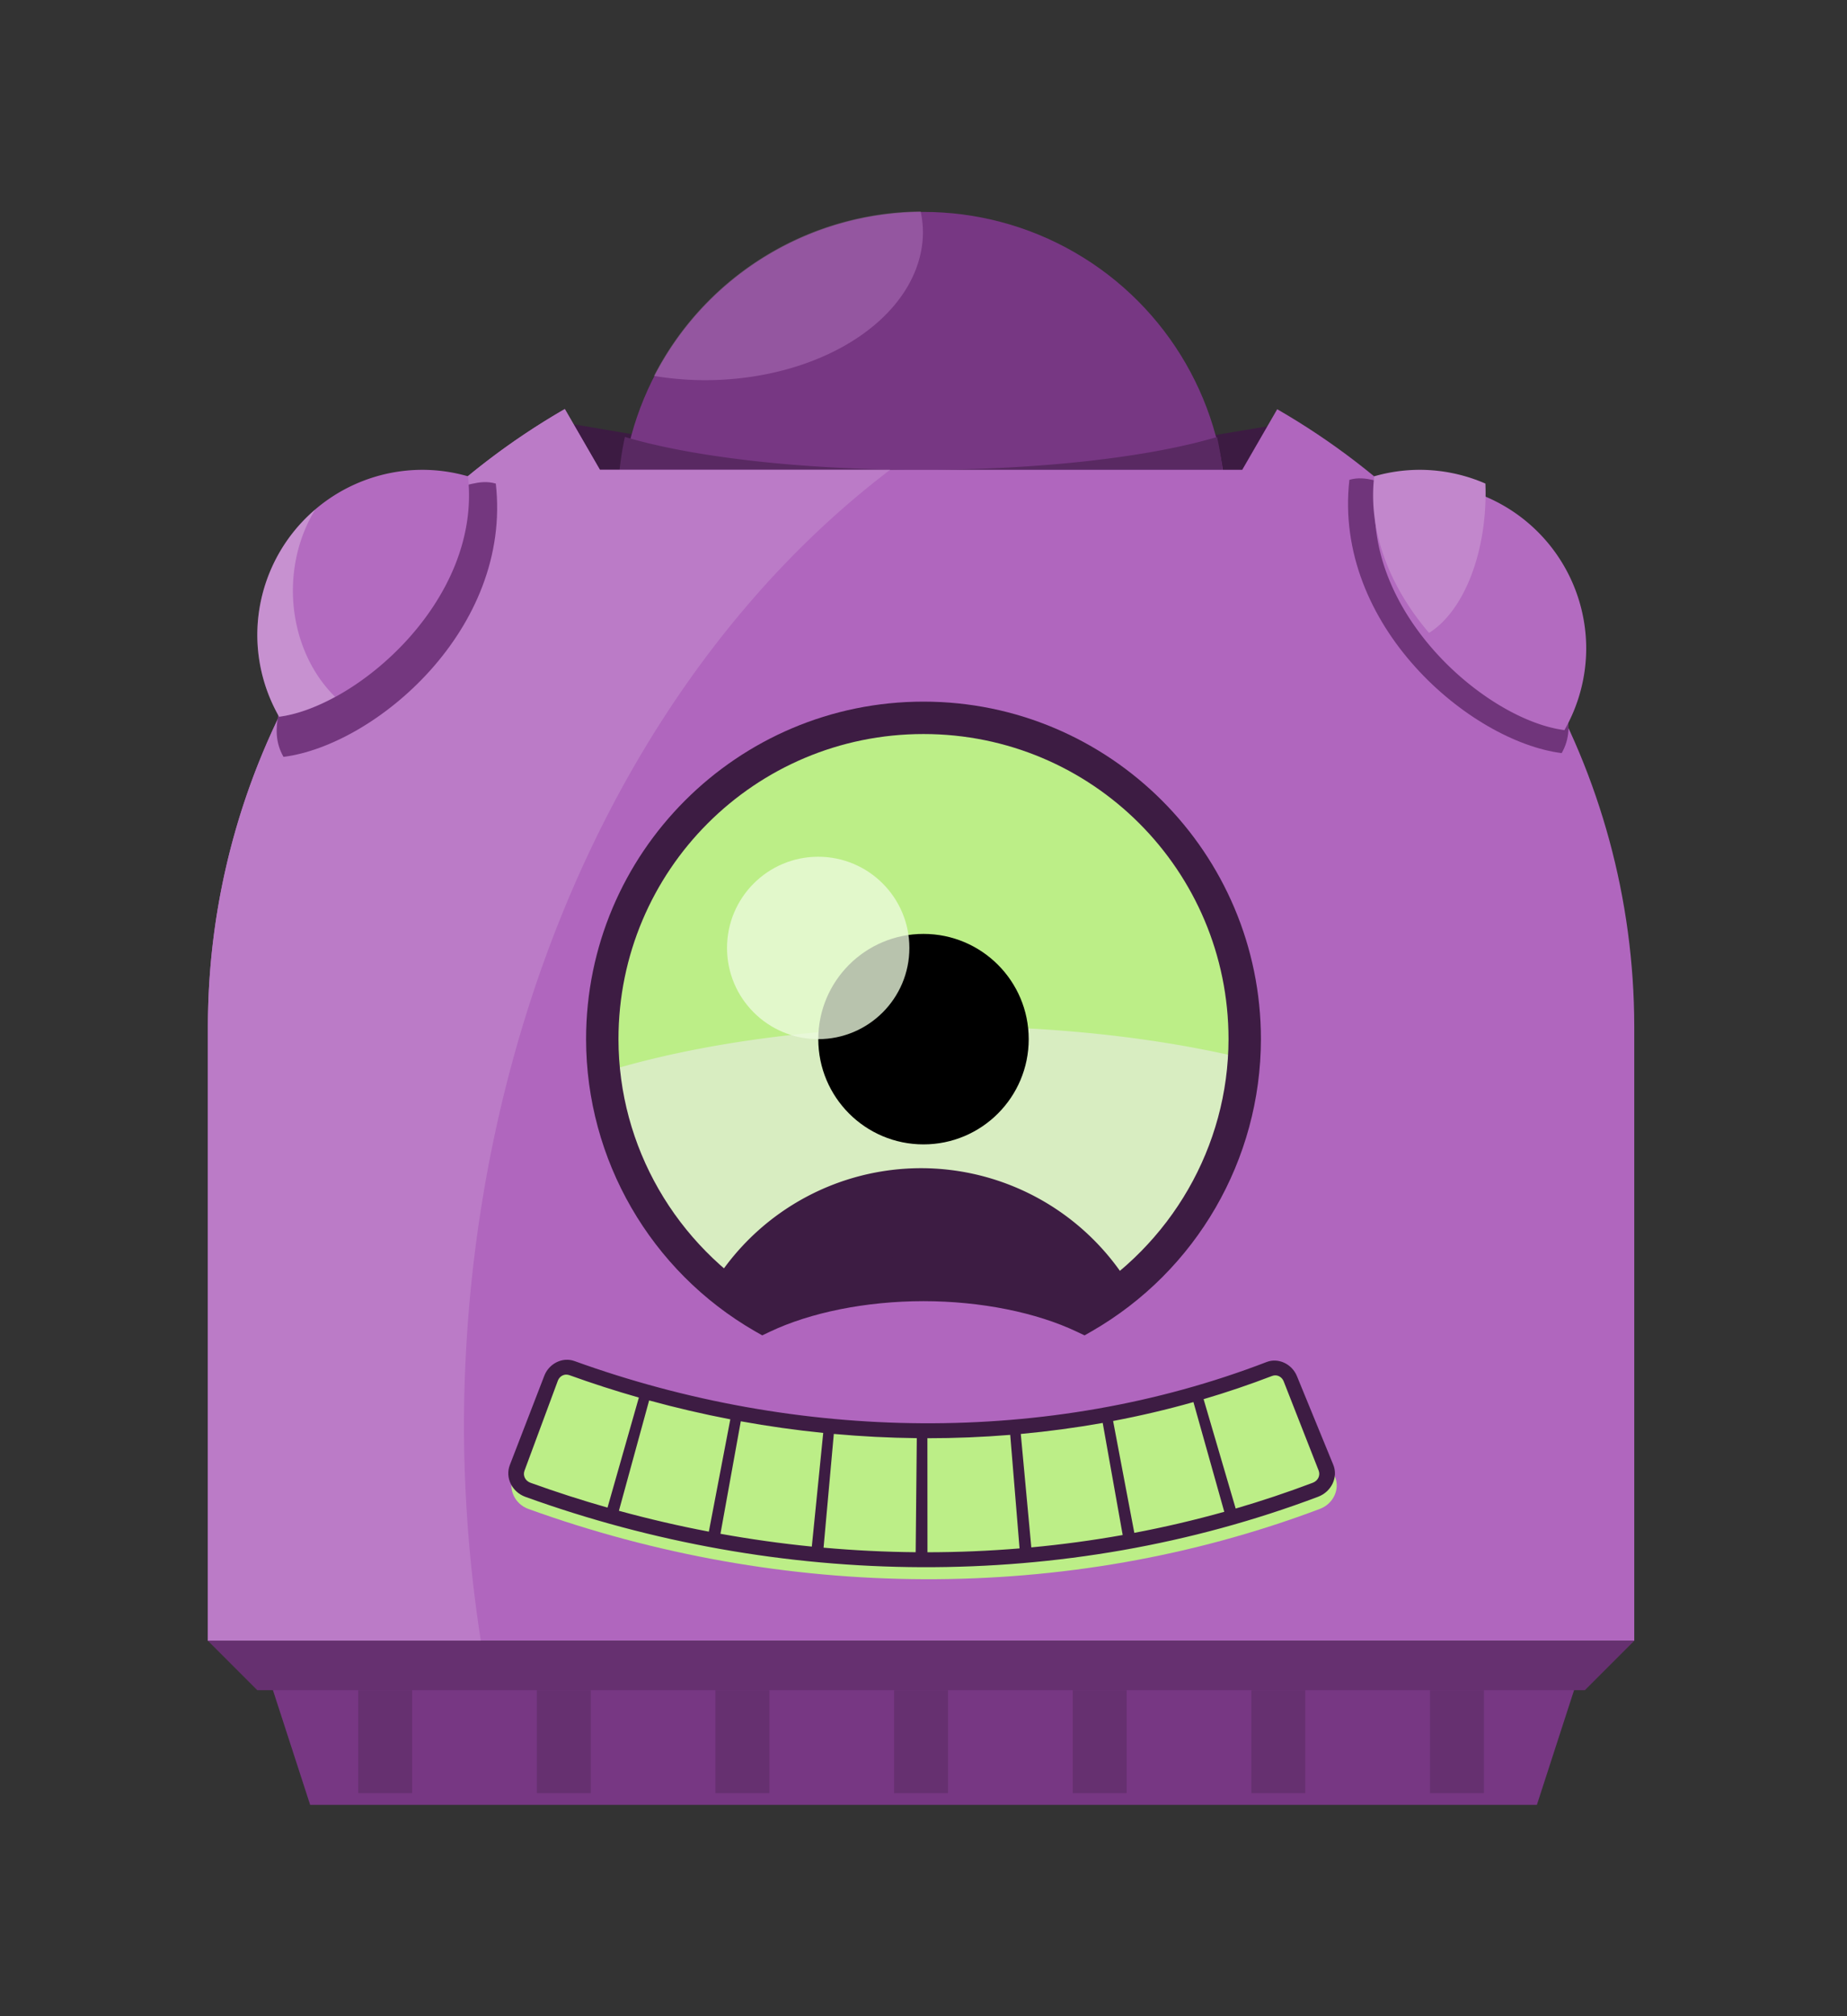 <?xml version="1.0" encoding="UTF-8" standalone="no"?>
<!-- Created with Inkscape (http://www.inkscape.org/) -->

<svg
   xmlns:dc="http://purl.org/dc/elements/1.1/"
   xmlns:cc="http://creativecommons.org/ns#"
   xmlns:rdf="http://www.w3.org/1999/02/22-rdf-syntax-ns#"
   xmlns:svg="http://www.w3.org/2000/svg"
   xmlns="http://www.w3.org/2000/svg"
   xmlns:sodipodi="http://sodipodi.sourceforge.net/DTD/sodipodi-0.dtd"
   xmlns:inkscape="http://www.inkscape.org/namespaces/inkscape"
   width="43.676mm"
   height="47.667mm"
   viewBox="0 0 43.676 47.667"
   version="1.1"
   id="svg8"
   inkscape:version="0.92.2 (5c3e80d, 2017-08-06)"
   sodipodi:docname="robot1.svg">
  <rect x="0" y="0" width="43.676" height="47.667" fill="#333333" stroke="none"/>
  <defs
     id="defs2">
    <inkscape:path-effect
       effect="skeletal"
       id="path-effect4626"
       is_visible="true"
       pattern="M 0.573,0 C 0.258,0 0,0.26 0,0.575 v 2.26 c 0,0.315 0.258,0.574 0.573,0.574 h 17.812 c 0.315,0 0.572,-0.26 0.572,-0.574 V 0.575 C 18.957,0.26 18.7,0 18.385,0 Z m 0,0.354 H 2.377 V 3.055 H 0.573 c -0.125,0 -0.219,-0.096 -0.219,-0.221 V 0.575 c 0,-0.125 0.094,-0.221 0.219,-0.221 z m 2.068,0 H 4.7 V 3.055 H 2.64 Z m 2.323,0 H 7.023 V 3.055 H 4.964 Z m 2.323,0 H 9.347 V 3.055 H 7.287 Z m 2.323,0 H 11.67 V 3.055 H 9.61 Z m 2.323,0 h 2.06 V 3.055 h -2.06 z m 2.323,0 h 2.06 V 3.055 H 14.257 Z m 2.323,0 h 1.805 c 0.125,0 0.221,0.096 0.221,0.221 v 2.26 c 0,0.125 -0.096,0.221 -0.221,0.221 h -1.805 z"
       copytype="single_stretched"
       prop_scale="1"
       scale_y_rel="false"
       spacing="0"
       normal_offset="0"
       tang_offset="0"
       prop_units="false"
       vertical_pattern="false"
       fuse_tolerance="0" />
    <inkscape:path-effect
       effect="skeletal"
       id="path-effect4240"
       is_visible="true"
       pattern="M 1.48,2.561 1.289,2.566 1.157,3.063 v 0.003 l 0.458,0.004 z M 1.157,3.063 1.08,2.568 0.775,2.576 0.966,3.063 Z M 0.358,2.574 0.411,3.081 H 0.602 L 0.775,2.583 Z"
       copytype="repeated_stretched"
       prop_scale="1.05"
       scale_y_rel="false"
       spacing="0.1"
       normal_offset="-0.1"
       tang_offset="-0.1"
       prop_units="false"
       vertical_pattern="false"
       fuse_tolerance="0"
       pattern-nodetypes="cccccccccccccccc" />
    <inkscape:path-effect
       effect="skeletal"
       id="path-effect4240-7"
       is_visible="true"
       pattern="m -25.165,-206.539 -0.191,0.005 -0.132,0.498 v 0.003 l 0.458,0.004 z m -0.323,0.502 -0.076,-0.496 -0.305,0.009 0.191,0.487 z m -0.799,-0.489 0.054,0.507 h 0.191 l 0.173,-0.498 z"
       copytype="repeated_stretched"
       prop_scale="1.05"
       scale_y_rel="false"
       spacing="0.1"
       normal_offset="0.2"
       tang_offset="-0.1"
       prop_units="false"
       vertical_pattern="false"
       fuse_tolerance="0"
       pattern-nodetypes="cccccccccccccccc" />
    <inkscape:path-effect
       effect="skeletal"
       id="path-effect4240-7-6"
       is_visible="true"
       pattern="m -68.691,-387.254 -0.191,0.005 -0.132,0.498 v 0.003 l 0.458,0.004 z m -0.323,0.502 -0.076,-0.496 -0.305,0.009 0.191,0.487 z m -0.799,-0.489 0.054,0.507 h 0.191 l 0.173,-0.498 z"
       copytype="repeated_stretched"
       prop_scale="2.474"
       scale_y_rel="false"
       spacing="0.1"
       normal_offset="0.2"
       tang_offset="-0.1"
       prop_units="false"
       vertical_pattern="false"
       fuse_tolerance="0"
       pattern-nodetypes="cccccccccccccccc" />
    <inkscape:path-effect
       effect="skeletal"
       id="path-effect4626-3"
       is_visible="true"
       pattern="m -45.488,-185.637 c -0.315,0 -0.573,0.26 -0.573,0.575 v 2.26 c 0,0.315 0.258,0.574 0.573,0.574 h 17.812 c 0.315,0 0.572,-0.26 0.572,-0.574 v -2.26 c 0,-0.315 -0.257,-0.575 -0.572,-0.575 z m 0,0.354 h 1.804 v 2.701 h -1.804 c -0.125,0 -0.219,-0.096 -0.219,-0.221 v -2.26 c 0,-0.125 0.094,-0.221 0.219,-0.221 z m 2.068,0 h 2.06 v 2.701 h -2.06 z m 2.323,0 h 2.06 v 2.701 h -2.06 z m 2.323,0 h 2.06 v 2.701 h -2.06 z m 2.323,0 h 2.06 v 2.701 h -2.06 z m 2.323,0 h 2.06 v 2.701 h -2.06 z m 2.323,0 h 2.06 v 2.701 h -2.06 z m 2.323,0 h 1.805 c 0.125,0 0.221,0.096 0.221,0.221 v 2.26 c 0,0.125 -0.096,0.221 -0.221,0.221 h -1.805 z"
       copytype="single_stretched"
       prop_scale="1"
       scale_y_rel="false"
       spacing="0"
       normal_offset="0"
       tang_offset="0"
       prop_units="false"
       vertical_pattern="false"
       fuse_tolerance="0" />
  </defs>
  <sodipodi:namedview
     id="base"
     pagecolor="#ffffff"
     bordercolor="#666666"
     borderopacity="1.0"
     inkscape:pageopacity="0.0"
     inkscape:pageshadow="2"
     inkscape:zoom="2.8284271"
     inkscape:cx="116.61322"
     inkscape:cy="115.22736"
     inkscape:document-units="mm"
     inkscape:current-layer="layer1"
     showgrid="false"
     inkscape:snap-bbox="true"
     inkscape:snap-bbox-edge-midpoints="true"
     inkscape:bbox-nodes="true"
     inkscape:bbox-paths="true"
     inkscape:snap-bbox-midpoints="false"
     inkscape:snap-midpoints="true"
     inkscape:snap-intersection-paths="true"
     inkscape:object-paths="true"
     showguides="true"
     inkscape:guide-bbox="true"
     inkscape:window-width="1920"
     inkscape:window-height="1017"
     inkscape:window-x="1912"
     inkscape:window-y="-8"
     inkscape:window-maximized="1"
     inkscape:measure-start="0,0"
     inkscape:measure-end="0,0"
     fit-margin-top="5"
     fit-margin-left="5"
     fit-margin-right="5"
     fit-margin-bottom="5">
    <sodipodi:guide
       position="21.838,-23.239"
       orientation="0,1"
       id="guide3883"
       inkscape:locked="false" />
    <sodipodi:guide
       position="5,-23.239"
       orientation="1,0"
       id="guide3885"
       inkscape:locked="false" />
    <sodipodi:guide
       position="38.676,-23.239"
       orientation="1,0"
       id="guide3887"
       inkscape:locked="false" />
    <sodipodi:guide
       position="21.838,23.101"
       orientation="1,0"
       id="guide3905"
       inkscape:locked="false" />
    <sodipodi:guide
       position="5,23.101"
       orientation="0,1"
       id="guide3907"
       inkscape:locked="false" />
    <sodipodi:guide
       position="-9.515,36.359"
       orientation="1,0"
       id="guide3909"
       inkscape:locked="false" />
    <sodipodi:guide
       position="5,39.938"
       orientation="0.707,0.707"
       id="guide3913"
       inkscape:locked="false" />
    <sodipodi:guide
       position="21.838,39.938"
       orientation="0,1"
       id="guide3915"
       inkscape:locked="false" />
    <sodipodi:guide
       position="21.838,23.101"
       orientation="-0.866,0.5"
       id="guide3917"
       inkscape:locked="false"
       inkscape:label=""
       inkscape:color="rgb(255,0,68)" />
    <sodipodi:guide
       position="21.838,23.101"
       orientation="-0.707,0.707"
       id="guide3921"
       inkscape:locked="false" />
    <sodipodi:guide
       position="13.419,37.683"
       orientation="0,1"
       id="guide3925"
       inkscape:locked="false" />
    <sodipodi:guide
       position="20.688,36.235"
       orientation="0,1"
       id="guide3929"
       inkscape:locked="false" />
    <sodipodi:guide
       position="7.333,8.596"
       orientation="0,1"
       id="guide3934"
       inkscape:locked="false" />
    <sodipodi:guide
       position="5,6.263"
       orientation="0,1"
       id="guide3936"
       inkscape:locked="false" />
    <sodipodi:guide
       position="5,8.596"
       orientation="0.707,0.707"
       id="guide3938"
       inkscape:locked="false" />
    <sodipodi:guide
       position="6.167,7.43"
       orientation="1,0"
       id="guide3940"
       inkscape:locked="false" />
    <sodipodi:guide
       position="6.167,8.596"
       orientation="0.707,0.707"
       id="guide3942"
       inkscape:locked="false" />
    <sodipodi:guide
       position="38.676,8.596"
       orientation="-0.707,0.707"
       id="guide3944"
       inkscape:locked="false" />
    <sodipodi:guide
       position="37.509,7.429"
       orientation="1,0"
       id="guide3946"
       inkscape:locked="false" />
    <sodipodi:guide
       position="48.164,26.106"
       orientation="0.707,0.707"
       id="guide3948"
       inkscape:locked="false" />
    <sodipodi:guide
       position="37.509,8.596"
       orientation="-0.707,0.707"
       id="guide3950"
       inkscape:locked="false" />
    <sodipodi:guide
       position="32.487,21.112"
       orientation="0,1"
       id="guide4595"
       inkscape:locked="false" />
  </sodipodi:namedview>
  <g
     inkscape:label="Layer 1"
     inkscape:groupmode="layer"
     id="layer1"
     transform="translate(58.152,218.075)">
    <g
       id="g4691"
       inkscape:export-xdpi="753.90625"
       inkscape:export-ydpi="753.90625">
      <path
         inkscape:connector-curvature="0"
         id="path4044"
         d="m -44.72,-208.067 8.392,1.424 8.402,-1.395 0.326,2.693 -10.567,0.446 -6.648,-0.595 z"
         style="fill:#3c1b42;fill-opacity:1;stroke:none;stroke-width:0.265px;stroke-linecap:butt;stroke-linejoin:miter;stroke-opacity:1" />
      <circle
         r="7.158"
         cy="-205.907"
         cx="-36.314"
         id="path3923"
         style="opacity:1;vector-effect:none;fill:#773783;fill-opacity:1;stroke:none;stroke-width:0.534;stroke-linecap:butt;stroke-linejoin:miter;stroke-miterlimit:4;stroke-dasharray:none;stroke-dashoffset:0;stroke-opacity:1" />
      <path
         inkscape:connector-curvature="0"
         id="path3923-7"
         transform="scale(0.265)"
         d="m -163.678,-783.947 a 27.054,27.054 0 0 0 -0.627,5.717 27.054,27.054 0 0 0 27.055,27.055 27.054,27.054 0 0 0 27.053,-27.055 27.054,27.054 0 0 0 -0.643,-5.711 32.793,7.159 0 0 1 -26.41,2.93 32.793,7.159 0 0 1 -26.428,-2.936 z"
         style="opacity:1;vector-effect:none;fill:#592962;fill-opacity:1;stroke:none;stroke-width:2.018;stroke-linecap:butt;stroke-linejoin:miter;stroke-miterlimit:4;stroke-dasharray:none;stroke-dashoffset:0;stroke-opacity:1" />
      <path
         sodipodi:nodetypes="ccccccccc"
         inkscape:connector-curvature="0"
         id="path3870-7"
         transform="scale(0.265)"
         d="m -169.041,-786.434 c -19.685,11.352 -31.824,32.339 -31.848,55.062 v 54.82 h 127.279 v -54.82 c -0.033,-22.72 -12.176,-43.7 -31.861,-55.045 l -3.121,5.404 h -57.318 z"
         style="opacity:1;vector-effect:none;fill:#b066be;fill-opacity:1;stroke:none;stroke-width:1;stroke-linecap:butt;stroke-linejoin:miter;stroke-miterlimit:4;stroke-dasharray:none;stroke-dashoffset:0;stroke-opacity:1" />
      <path
         inkscape:connector-curvature="0"
         id="path3870-7-1"
         transform="scale(0.265)"
         d="m -169.041,-786.434 c -19.685,11.352 -31.824,32.339 -31.848,55.062 v 54.82 h 24.354 a 77.535,99.39 0 0 1 -1.508,-19.068 77.535,99.39 0 0 1 38.033,-85.393 h -25.9 z"
         style="opacity:1;vector-effect:none;fill:#bb7bc7;fill-opacity:1;stroke:none;stroke-width:1;stroke-linecap:butt;stroke-linejoin:miter;stroke-miterlimit:4;stroke-dasharray:none;stroke-dashoffset:0;stroke-opacity:1" />
      <path
         sodipodi:nodetypes="cccccc"
         id="path3974-8"
         d="m -48.378,-205.573 c -2.545,5e-5 -3.011,0.711 -3.011,3.256 0.002,0.798 -0.455,1.442 -0.059,2.135 2.158,-0.274 5.41,-3.011 5.02,-6.461 -0.411,-0.119 -0.732,0.105 -1.16,0.103 z"
         style="opacity:1;vector-effect:none;fill:#74377f;fill-opacity:1;stroke:none;stroke-width:0.313;stroke-linecap:butt;stroke-linejoin:miter;stroke-miterlimit:4;stroke-dasharray:none;stroke-dashoffset:0;stroke-opacity:1"
         inkscape:connector-curvature="0" />
      <path
         sodipodi:nodetypes="ccccc"
         inkscape:connector-curvature="0"
         id="path3952"
         d="m -51.985,-179.004 1.167,3.596 h 29.009 l 1.166,-3.596 z"
         style="fill:#773783;fill-opacity:1;stroke:none;stroke-width:0.265px;stroke-linecap:butt;stroke-linejoin:miter;stroke-opacity:1" />
      <path
         sodipodi:nodetypes="ccccc"
         inkscape:connector-curvature="0"
         id="path3952-9"
         transform="scale(0.265)"
         d="m -200.89,-676.551 4.409,4.409 118.459,9.9e-4 4.41,-4.41 z"
         style="fill:#663070;fill-opacity:1;stroke:none;stroke-width:1px;stroke-linecap:butt;stroke-linejoin:miter;stroke-opacity:1" />
      <path
         inkscape:connector-curvature="0"
         id="path3974"
         transform="scale(0.265)"
         d="m -181.734,-781.012 a 14.746,14.746 0 0 0 -14.746,14.746 14.746,14.746 0 0 0 1.945,7.281 c 6.904,-0.876 18.097,-10.41 16.85,-21.449 a 14.746,14.746 0 0 0 -4.049,-0.578 z"
         style="opacity:1;vector-effect:none;fill:#b36bc0;fill-opacity:1;stroke:none;stroke-width:1;stroke-linecap:butt;stroke-linejoin:miter;stroke-miterlimit:4;stroke-dasharray:none;stroke-dashoffset:0;stroke-opacity:1" />
      <path
         sodipodi:nodetypes="cccccc"
         id="path3974-8-3"
         d="m -24.293,-205.662 c 2.545,5e-5 3.011,0.711 3.011,3.256 -0.002,0.798 0.455,1.442 0.059,2.135 -2.158,-0.274 -5.41,-3.011 -5.02,-6.461 0.411,-0.119 0.732,0.105 1.16,0.103 z"
         style="opacity:1;vector-effect:none;fill:#70357b;fill-opacity:1;stroke:none;stroke-width:0.313;stroke-linecap:butt;stroke-linejoin:miter;stroke-miterlimit:4;stroke-dasharray:none;stroke-dashoffset:0;stroke-opacity:1"
         inkscape:connector-curvature="0" />
      <path
         id="path3974-3"
         d="m -24.545,-206.643 a 3.902,3.902 0 0 1 3.902,3.902 3.902,3.902 0 0 1 -0.515,1.926 c -1.827,-0.232 -4.788,-2.754 -4.458,-5.675 a 3.902,3.902 0 0 1 1.071,-0.153 z"
         style="opacity:1;vector-effect:none;fill:#b36bc0;fill-opacity:1;stroke:none;stroke-width:0.265;stroke-linecap:butt;stroke-linejoin:miter;stroke-miterlimit:4;stroke-dasharray:none;stroke-dashoffset:0;stroke-opacity:1"
         inkscape:connector-curvature="0" />
      <path
         inkscape:connector-curvature="0"
         id="path3974-9"
         transform="scale(0.265)"
         d="m -191.311,-777.473 a 14.746,14.746 0 0 0 -5.17,11.207 14.746,14.746 0 0 0 1.945,7.281 c 1.517,-0.192 3.244,-0.824 4.998,-1.777 a 10.408,12.317 0 0 1 -3.768,-9.479 10.408,12.317 0 0 1 1.994,-7.232 z"
         style="opacity:1;vector-effect:none;fill:#ffffff;fill-opacity:0.261;stroke:none;stroke-width:1;stroke-linecap:butt;stroke-linejoin:miter;stroke-miterlimit:4;stroke-dasharray:none;stroke-dashoffset:0;stroke-opacity:1" />
      <path
         inkscape:connector-curvature="0"
         id="path3974-3-7"
         transform="scale(0.265)"
         d="m -92.768,-781.012 a 14.746,14.746 0 0 0 -4.049,0.578 c -0.594,5.261 1.649,10.166 4.895,13.969 a 7.628,13.267 0 0 0 5.047,-12.471 7.628,13.267 0 0 0 -0.018,-0.85 14.746,14.746 0 0 0 -5.875,-1.227 z"
         style="opacity:1;vector-effect:none;fill:#c287cc;fill-opacity:1;stroke:none;stroke-width:1;stroke-linecap:butt;stroke-linejoin:miter;stroke-miterlimit:4;stroke-dasharray:none;stroke-dashoffset:0;stroke-opacity:1" />
      <path
         inkscape:connector-curvature="0"
         id="path4101"
         transform="scale(0.265)"
         d="m -137.25,-760.082 a 28.71,28.71 0 0 0 -28.711,28.711 28.71,28.71 0 0 0 14.361,24.838 20.844,10.422 0 0 1 14.35,-2.869 20.844,10.422 0 0 1 14.326,2.869 28.71,28.71 0 0 0 14.383,-24.838 28.71,28.71 0 0 0 -28.709,-28.711 z"
         style="opacity:1;vector-effect:none;fill:#bcee87;fill-opacity:1;stroke:none;stroke-width:2.891;stroke-linecap:butt;stroke-linejoin:miter;stroke-miterlimit:4;stroke-dasharray:none;stroke-dashoffset:0;stroke-opacity:1" />
      <path
         inkscape:connector-curvature="0"
         id="path4101-8"
         transform="scale(0.265)"
         d="m -134.75,-731.371 a 47.25,16.82 0 0 0 -30.875,4.115 28.71,28.71 0 0 0 14.025,20.723 20.844,10.422 0 0 1 14.35,-2.869 20.844,10.422 0 0 1 14.326,2.869 28.71,28.71 0 0 0 14.207,-22.041 47.25,16.82 0 0 0 -26.033,-2.797 z"
         style="opacity:1;vector-effect:none;fill:#ececec;fill-opacity:0.578;stroke:none;stroke-width:2.891;stroke-linecap:butt;stroke-linejoin:miter;stroke-miterlimit:4;stroke-dasharray:none;stroke-dashoffset:0;stroke-opacity:1" />
      <path
         inkscape:connector-curvature="0"
         id="path4107"
         transform="scale(0.265)"
         d="m -137.25,-717.266 a 20.357,20.357 0 0 0 -16.918,9.053 28.71,28.71 0 0 0 2.58,1.674 20.844,10.422 0 0 1 14.338,-2.863 20.844,10.422 0 0 1 14.307,2.861 28.71,28.71 0 0 0 2.604,-1.672 20.357,20.357 0 0 0 -16.91,-9.053 z"
         style="opacity:1;vector-effect:none;fill:#3d1c43;fill-opacity:1;stroke:#3d1c43;stroke-width:2.891;stroke-linecap:butt;stroke-linejoin:miter;stroke-miterlimit:4;stroke-dasharray:none;stroke-dashoffset:0;stroke-opacity:1" />
      <path
         inkscape:connector-curvature="0"
         id="path4174-2"
         d="m -36.381,-213.075 a 7.158,7.158 0 0 0 -6.306,3.887 5.159,3.508 0 0 0 1.202,0.101 5.159,3.508 0 0 0 5.158,-3.508 5.159,3.508 0 0 0 -0.054,-0.48 z"
         style="opacity:0.393;vector-effect:none;fill:#c187cd;fill-opacity:1;stroke:none;stroke-width:0.765;stroke-linecap:butt;stroke-linejoin:miter;stroke-miterlimit:4;stroke-dasharray:none;stroke-dashoffset:0;stroke-opacity:1" />
      <circle
         r="2.488"
         cy="-193.509"
         cx="-36.314"
         id="path4103"
         style="opacity:1;vector-effect:none;fill:#000000;fill-opacity:1;stroke:none;stroke-width:0.216;stroke-linecap:butt;stroke-linejoin:miter;stroke-miterlimit:4;stroke-dasharray:none;stroke-dashoffset:0;stroke-opacity:1" />
      <circle
         r="2.156"
         cy="-195.665"
         cx="-38.804"
         id="path4172"
         style="opacity:0.777;vector-effect:none;fill:#edfade;fill-opacity:1;stroke:none;stroke-width:0.765;stroke-linecap:butt;stroke-linejoin:miter;stroke-miterlimit:4;stroke-dasharray:none;stroke-dashoffset:0;stroke-opacity:1" />
      <path
         inkscape:connector-curvature="0"
         id="path4101-4"
         d="m -36.314,-201.488 c -4.402,-1.3e-4 -7.979,3.578 -7.979,7.98 0.003,2.848 1.524,5.479 3.99,6.902 l 0.176,0.1 0.18,-0.086 c 0.956,-0.454 2.268,-0.722 3.633,-0.723 1.362,0.001 2.673,0.269 3.627,0.723 l 0.182,0.086 0.174,-0.1 c 2.469,-1.422 3.992,-4.053 3.996,-6.902 1.29e-4,-4.402 -3.577,-7.98 -7.979,-7.98 z m 0,0.766 c 3.988,1.6e-4 7.212,3.225 7.213,7.213 -0.004,2.542 -1.362,4.872 -3.541,6.17 -1.053,-0.449 -2.316,-0.737 -3.672,-0.738 -1.358,4.2e-4 -2.623,0.288 -3.678,0.738 -2.177,-1.299 -3.532,-3.628 -3.535,-6.168 v -0.002 c 9.61e-4,-3.988 3.225,-7.213 7.213,-7.213 z"
         style="color:#000000;font-style:normal;font-variant:normal;font-weight:normal;font-stretch:normal;font-size:medium;line-height:normal;font-family:sans-serif;font-variant-ligatures:normal;font-variant-position:normal;font-variant-caps:normal;font-variant-numeric:normal;font-variant-alternates:normal;font-feature-settings:normal;text-indent:0;text-align:start;text-decoration:none;text-decoration-line:none;text-decoration-style:solid;text-decoration-color:#000000;letter-spacing:normal;word-spacing:normal;text-transform:none;writing-mode:lr-tb;direction:ltr;text-orientation:mixed;dominant-baseline:auto;baseline-shift:baseline;text-anchor:start;white-space:normal;shape-padding:0;clip-rule:nonzero;display:inline;overflow:visible;visibility:visible;opacity:1;isolation:auto;mix-blend-mode:normal;color-interpolation:sRGB;color-interpolation-filters:linearRGB;solid-color:#000000;solid-opacity:1;vector-effect:none;fill:#3d1c43;fill-opacity:1;fill-rule:nonzero;stroke:none;stroke-width:0.765;stroke-linecap:butt;stroke-linejoin:miter;stroke-miterlimit:4;stroke-dasharray:none;stroke-dashoffset:0;stroke-opacity:1;color-rendering:auto;image-rendering:auto;shape-rendering:auto;text-rendering:auto;enable-background:accumulate" />
      <g
         transform="translate(-0.078)"
         id="g4475">
        <path
           inkscape:connector-curvature="0"
           id="rect4421"
           transform="matrix(0.265,0,0,0.265,0.078,0)"
           d="m -187.48,-672.141 v 9.182 h 4.814 v -9.182 z m 15.941,0 v 9.182 h 4.814 v -9.182 z m 15.941,0 v 9.182 h 4.814 v -9.182 z m 15.939,0 v 9.182 h 4.814 v -9.182 z m 15.941,0 v 9.182 h 4.814 v -9.182 z m 15.941,0 v 9.182 h 4.812 v -9.182 z m 15.939,0 v 9.182 h 4.814 v -9.182 z"
           style="opacity:1;vector-effect:none;fill:#663070;fill-opacity:1;stroke:none;stroke-width:2.891;stroke-linecap:butt;stroke-linejoin:miter;stroke-miterlimit:4;stroke-dasharray:none;stroke-dashoffset:0;stroke-opacity:1" />
      </g>
      <path
         sodipodi:nodetypes="ccccccccccc"
         id="path4597-4-4"
         d="m -44.709,-185.636 c -0.213,0.015 -0.415,0.156 -0.5,0.376 l -0.814,2.108 c -0.113,0.293 0.048,0.635 0.368,0.75 5.992,2.164 12.707,2.264 18.714,-0.002 0.321,-0.121 0.478,-0.466 0.359,-0.757 l -0.857,-2.091 c -0.119,-0.291 -0.443,-0.438 -0.713,-0.334 -5.16,1.986 -11.084,1.879 -16.344,-0.022 -0.069,-0.025 -0.141,-0.034 -0.212,-0.029 z"
         style="fill:#bcee87;fill-opacity:1;stroke:none;stroke-width:0.265px;stroke-linecap:butt;stroke-linejoin:miter;stroke-opacity:1"
         inkscape:connector-curvature="0" />
      <path
         inkscape:connector-curvature="0"
         transform="scale(0.265)"
         id="path4597-4"
         d="m -168.98,-701.617 c -0.803,0.056 -1.569,0.59 -1.891,1.422 l -3.078,7.969 c -0.428,1.109 0.182,2.399 1.393,2.836 22.648,8.178 48.027,8.556 70.73,-0.008 1.215,-0.458 1.807,-1.761 1.355,-2.861 l -3.24,-7.902 c -0.451,-1.1 -1.674,-1.655 -2.695,-1.262 -19.502,7.507 -41.894,7.101 -61.773,-0.082 -0.261,-0.094 -0.533,-0.13 -0.801,-0.111 z m 0.029,1.322 c 0.104,-0.006 0.211,0.009 0.316,0.047 2.043,0.738 4.112,1.404 6.201,2 l -2.797,9.816 c -2.315,-0.659 -4.606,-1.397 -6.871,-2.215 -0.473,-0.171 -0.699,-0.641 -0.535,-1.084 l 2.969,-8.008 c 0.123,-0.333 0.405,-0.539 0.717,-0.557 z m 63.334,0.066 c 0.311,0.012 0.597,0.213 0.727,0.543 l 3.115,7.945 c 0.172,0.44 -0.054,0.915 -0.527,1.094 -2.266,0.856 -4.559,1.623 -6.875,2.299 l -2.863,-9.758 c 2.063,-0.608 4.102,-1.299 6.111,-2.07 0.104,-0.04 0.209,-0.057 0.312,-0.053 z m -55.9,2.236 c 2.392,0.656 4.81,1.219 7.244,1.686 l -1.916,10.02 c -2.697,-0.514 -5.375,-1.136 -8.025,-1.861 z m 48.57,0.148 2.752,9.787 c -2.651,0.742 -5.329,1.368 -8.027,1.879 l -1.893,-9.98 c 2.414,-0.458 4.806,-1.018 7.168,-1.686 z m -40.391,1.713 c 2.439,0.442 4.893,0.788 7.355,1.037 L -147,-684.955 c -2.731,-0.272 -5.45,-0.654 -8.152,-1.141 z m 32.295,0.145 1.783,10 c -2.703,0.482 -5.423,0.849 -8.154,1.104 l -0.939,-10.119 c 2.452,-0.226 4.891,-0.553 7.311,-0.984 z m -23.994,0.982 c 2.464,0.224 4.935,0.35 7.404,0.377 l -0.1,10.176 c -2.743,-0.025 -5.486,-0.162 -8.219,-0.406 z m 15.742,0.084 0.832,10.129 c -2.733,0.226 -5.474,0.341 -8.217,0.344 l -0.006,-10.174 c 2.469,10e-4 4.936,-0.099 7.391,-0.299 z"
         style="fill:#3d1c43;fill-opacity:1;stroke:none;stroke-width:1px;stroke-linecap:butt;stroke-linejoin:miter;stroke-opacity:1" />
    </g>
  </g>
</svg>
